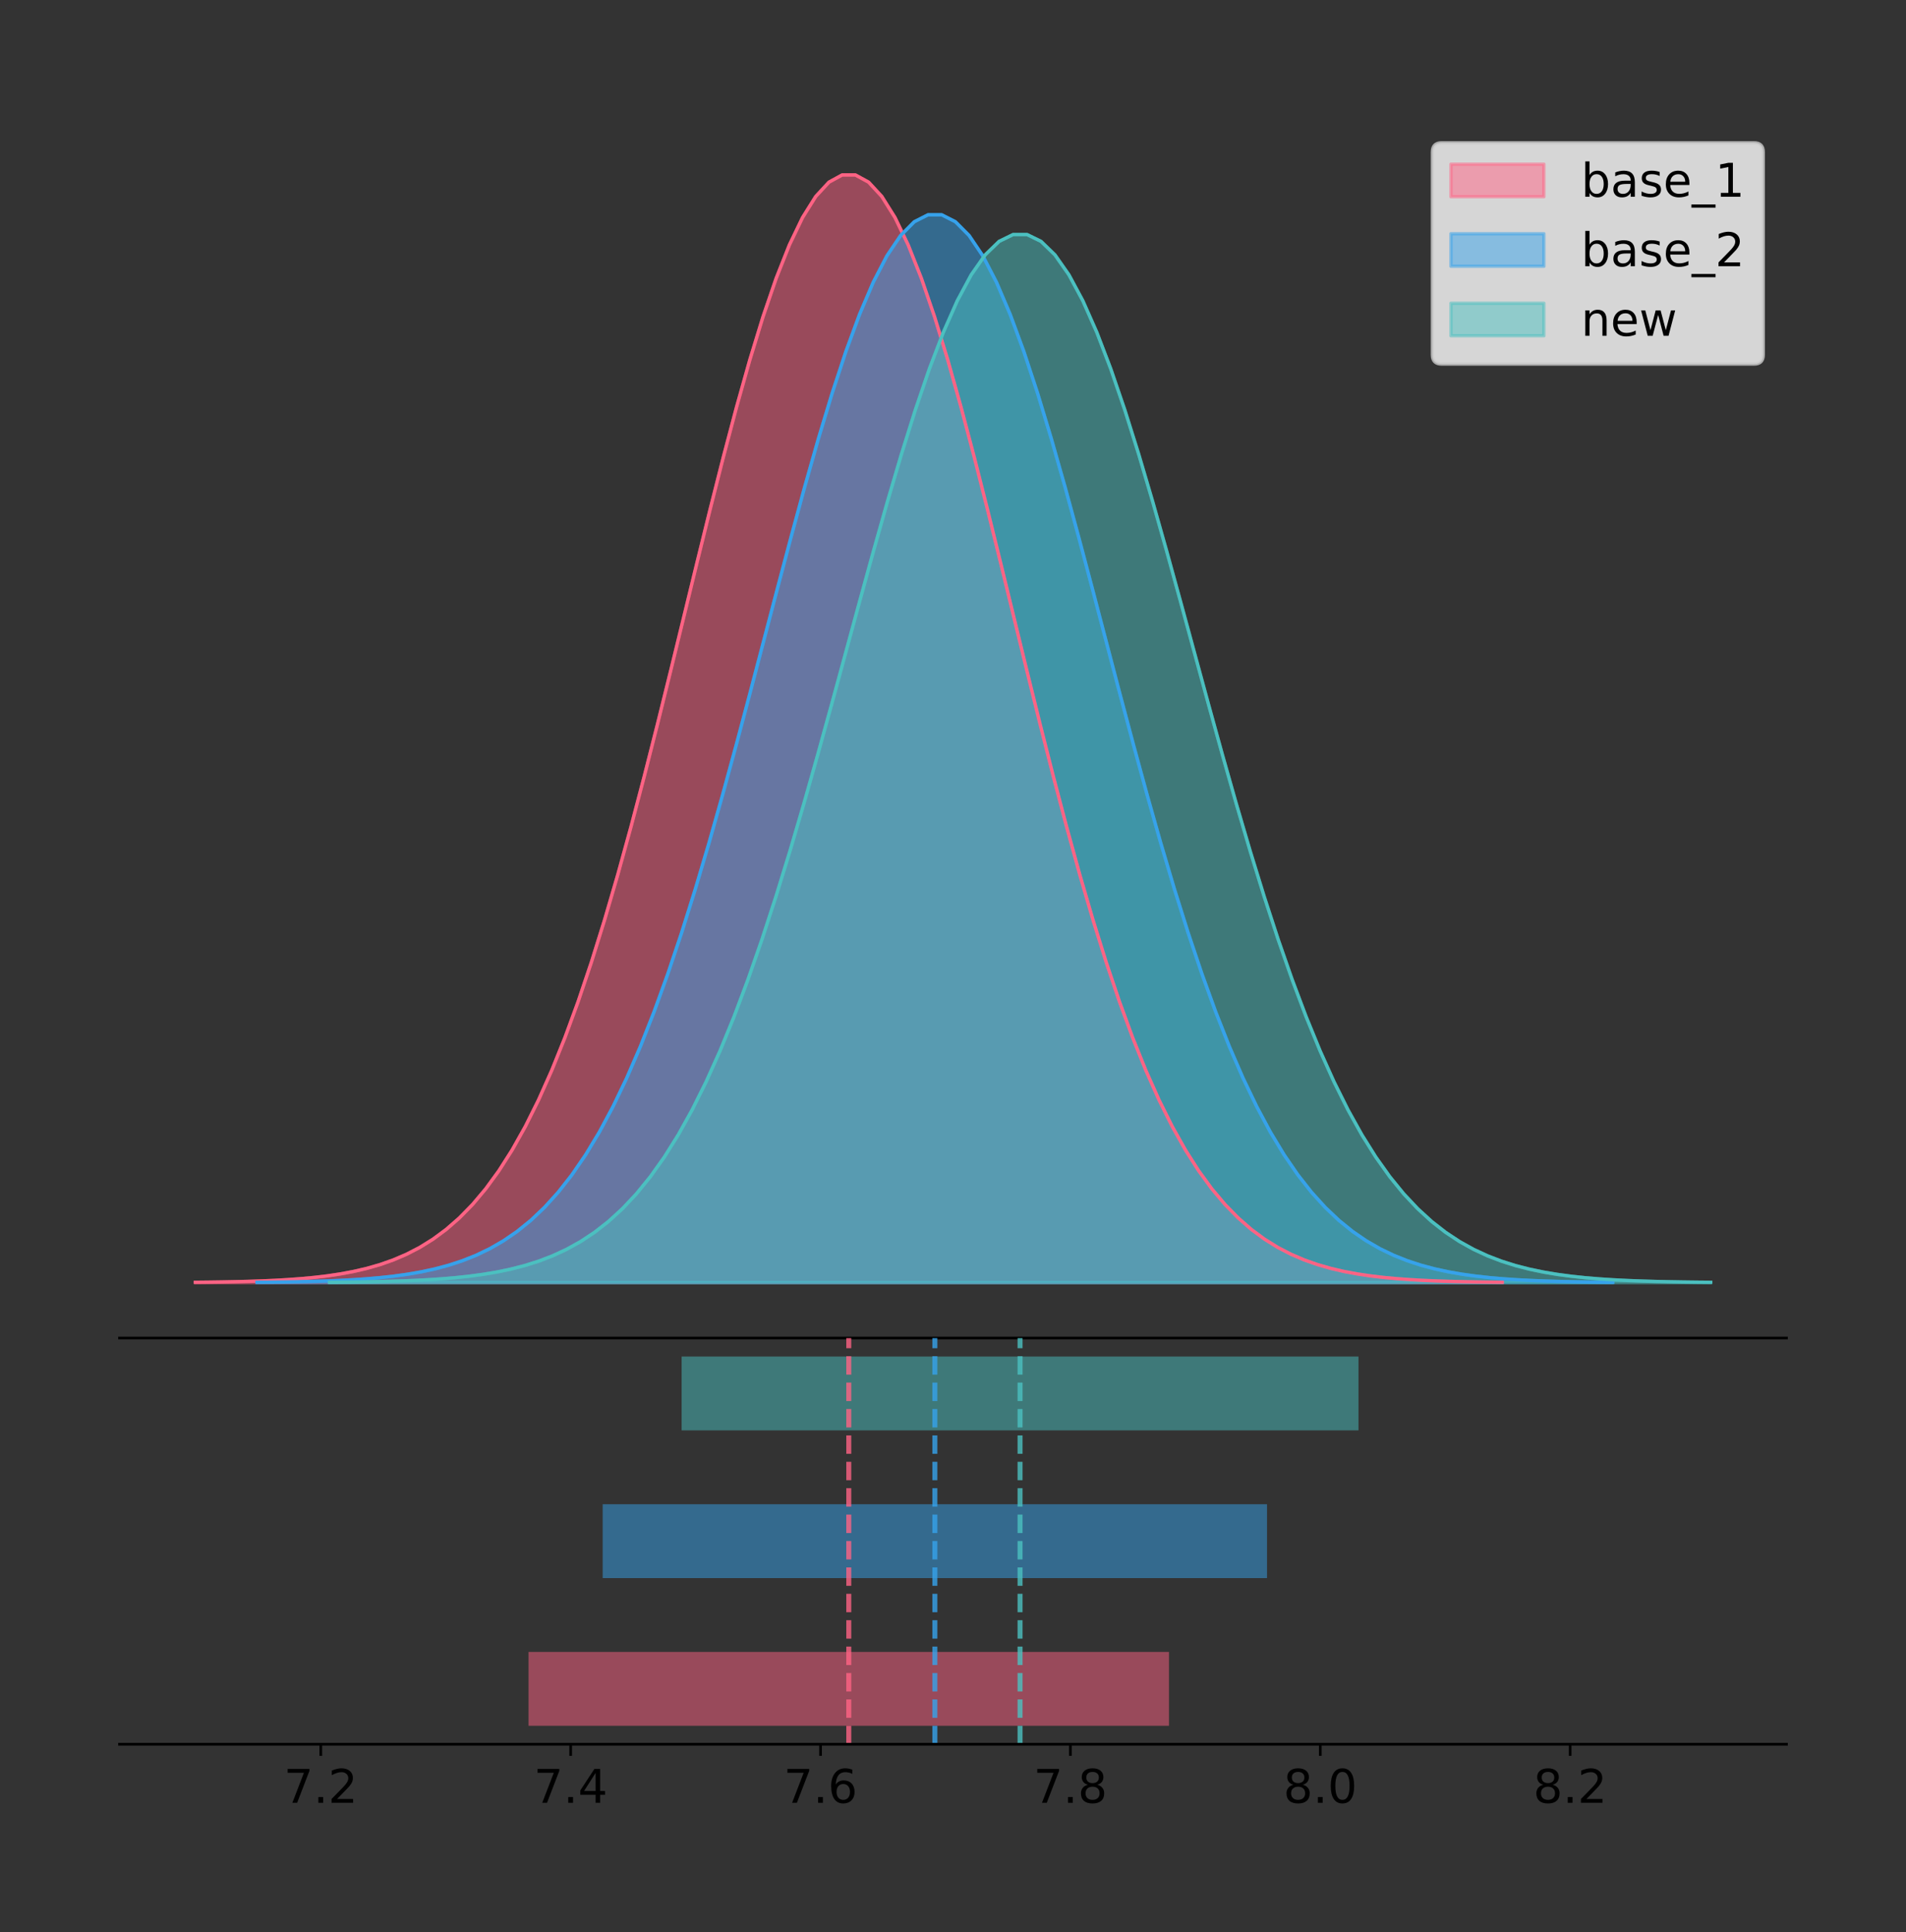 <?xml version="1.0" encoding="utf-8" standalone="no"?>
<!DOCTYPE svg PUBLIC "-//W3C//DTD SVG 1.1//EN"
  "http://www.w3.org/Graphics/SVG/1.1/DTD/svg11.dtd">
<!-- Created with matplotlib (https://matplotlib.org/) -->
<svg height="581.789pt" version="1.1" viewBox="0 0 574.2 581.789" width="574.2pt" xmlns="http://www.w3.org/2000/svg" xmlns:xlink="http://www.w3.org/1999/xlink">
 <rect x="0" y="0" width="574.2" height="581.789" fill="#333333" stroke="none"/>
 <defs>
  <style type="text/css">
*{stroke-linecap:butt;stroke-linejoin:round;}
  </style>
 </defs>
 <g id="figure_1">
  <g id="patch_1">
   <path d="M 0 581.789 
L 574.2 581.789 
L 574.2 0 
L 0 0 
z
" style="fill:none;"/>
  </g>
  <g id="axes_1">
   <g id="patch_2">
    <path d="M 36 402.93 
L 538.2 402.93 
L 538.2 36 
L 36 36 
z
" style="fill:none;"/>
   </g>
   <g id="PolyCollection_1">
    <defs>
     <path d="M 58.827 -195.538 
L 58.827 -195.65 
L 62.805 -195.692 
L 66.782 -195.749 
L 70.759 -195.825 
L 74.736 -195.925 
L 78.714 -196.058 
L 82.691 -196.23 
L 86.668 -196.455 
L 90.645 -196.744 
L 94.623 -197.115 
L 98.6 -197.585 
L 102.577 -198.179 
L 106.554 -198.923 
L 110.532 -199.848 
L 114.509 -200.99 
L 118.486 -202.39 
L 122.463 -204.093 
L 126.441 -206.151 
L 130.418 -208.617 
L 134.395 -211.552 
L 138.372 -215.017 
L 142.35 -219.078 
L 146.327 -223.801 
L 150.304 -229.25 
L 154.281 -235.488 
L 158.259 -242.572 
L 162.236 -250.552 
L 166.213 -259.468 
L 170.19 -269.344 
L 174.168 -280.192 
L 178.145 -292.002 
L 182.122 -304.744 
L 186.099 -318.365 
L 190.077 -332.786 
L 194.054 -347.901 
L 198.031 -363.58 
L 202.009 -379.667 
L 205.986 -395.98 
L 209.963 -412.318 
L 213.94 -428.462 
L 217.918 -444.18 
L 221.895 -459.23 
L 225.872 -473.372 
L 229.849 -486.366 
L 233.827 -497.987 
L 237.804 -508.025 
L 241.781 -516.294 
L 245.758 -522.64 
L 249.736 -526.94 
L 253.713 -529.111 
L 257.69 -529.111 
L 261.667 -526.94 
L 265.645 -522.64 
L 269.622 -516.294 
L 273.599 -508.025 
L 277.576 -497.987 
L 281.554 -486.366 
L 285.531 -473.372 
L 289.508 -459.23 
L 293.485 -444.18 
L 297.463 -428.462 
L 301.44 -412.318 
L 305.417 -395.98 
L 309.394 -379.667 
L 313.372 -363.58 
L 317.349 -347.901 
L 321.326 -332.786 
L 325.303 -318.365 
L 329.281 -304.744 
L 333.258 -292.002 
L 337.235 -280.192 
L 341.213 -269.344 
L 345.19 -259.468 
L 349.167 -250.552 
L 353.144 -242.572 
L 357.122 -235.488 
L 361.099 -229.25 
L 365.076 -223.801 
L 369.053 -219.078 
L 373.031 -215.017 
L 377.008 -211.552 
L 380.985 -208.617 
L 384.962 -206.151 
L 388.94 -204.093 
L 392.917 -202.39 
L 396.894 -200.99 
L 400.871 -199.848 
L 404.849 -198.923 
L 408.826 -198.179 
L 412.803 -197.585 
L 416.78 -197.115 
L 420.758 -196.744 
L 424.735 -196.455 
L 428.712 -196.23 
L 432.689 -196.058 
L 436.667 -195.925 
L 440.644 -195.825 
L 444.621 -195.749 
L 448.598 -195.692 
L 452.576 -195.65 
L 452.576 -195.538 
L 452.576 -195.538 
L 448.598 -195.538 
L 444.621 -195.538 
L 440.644 -195.538 
L 436.667 -195.538 
L 432.689 -195.538 
L 428.712 -195.538 
L 424.735 -195.538 
L 420.758 -195.538 
L 416.78 -195.538 
L 412.803 -195.538 
L 408.826 -195.538 
L 404.849 -195.538 
L 400.871 -195.538 
L 396.894 -195.538 
L 392.917 -195.538 
L 388.94 -195.538 
L 384.962 -195.538 
L 380.985 -195.538 
L 377.008 -195.538 
L 373.031 -195.538 
L 369.053 -195.538 
L 365.076 -195.538 
L 361.099 -195.538 
L 357.122 -195.538 
L 353.144 -195.538 
L 349.167 -195.538 
L 345.19 -195.538 
L 341.213 -195.538 
L 337.235 -195.538 
L 333.258 -195.538 
L 329.281 -195.538 
L 325.303 -195.538 
L 321.326 -195.538 
L 317.349 -195.538 
L 313.372 -195.538 
L 309.394 -195.538 
L 305.417 -195.538 
L 301.44 -195.538 
L 297.463 -195.538 
L 293.485 -195.538 
L 289.508 -195.538 
L 285.531 -195.538 
L 281.554 -195.538 
L 277.576 -195.538 
L 273.599 -195.538 
L 269.622 -195.538 
L 265.645 -195.538 
L 261.667 -195.538 
L 257.69 -195.538 
L 253.713 -195.538 
L 249.736 -195.538 
L 245.758 -195.538 
L 241.781 -195.538 
L 237.804 -195.538 
L 233.827 -195.538 
L 229.849 -195.538 
L 225.872 -195.538 
L 221.895 -195.538 
L 217.918 -195.538 
L 213.94 -195.538 
L 209.963 -195.538 
L 205.986 -195.538 
L 202.009 -195.538 
L 198.031 -195.538 
L 194.054 -195.538 
L 190.077 -195.538 
L 186.099 -195.538 
L 182.122 -195.538 
L 178.145 -195.538 
L 174.168 -195.538 
L 170.19 -195.538 
L 166.213 -195.538 
L 162.236 -195.538 
L 158.259 -195.538 
L 154.281 -195.538 
L 150.304 -195.538 
L 146.327 -195.538 
L 142.35 -195.538 
L 138.372 -195.538 
L 134.395 -195.538 
L 130.418 -195.538 
L 126.441 -195.538 
L 122.463 -195.538 
L 118.486 -195.538 
L 114.509 -195.538 
L 110.532 -195.538 
L 106.554 -195.538 
L 102.577 -195.538 
L 98.6 -195.538 
L 94.623 -195.538 
L 90.645 -195.538 
L 86.668 -195.538 
L 82.691 -195.538 
L 78.714 -195.538 
L 74.736 -195.538 
L 70.759 -195.538 
L 66.782 -195.538 
L 62.805 -195.538 
L 58.827 -195.538 
z
" id="m32385afbbd" style="stroke:#ff6384;stroke-opacity:0.5;"/>
    </defs>
    <g clip-path="url(#p9584635e89)">
     <use style="fill:#ff6384;fill-opacity:0.5;stroke:#ff6384;stroke-opacity:0.5;" x="0" xlink:href="#m32385afbbd" y="581.789"/>
    </g>
   </g>
   <g id="PolyCollection_2">
    <defs>
     <path d="M 77.414 -195.538 
L 77.414 -195.646 
L 81.539 -195.687 
L 85.665 -195.741 
L 89.791 -195.814 
L 93.916 -195.911 
L 98.042 -196.039 
L 102.168 -196.206 
L 106.293 -196.422 
L 110.419 -196.701 
L 114.545 -197.058 
L 118.67 -197.512 
L 122.796 -198.084 
L 126.922 -198.801 
L 131.047 -199.693 
L 135.173 -200.794 
L 139.299 -202.144 
L 143.424 -203.786 
L 147.55 -205.769 
L 151.676 -208.147 
L 155.801 -210.976 
L 159.927 -214.316 
L 164.053 -218.231 
L 168.178 -222.784 
L 172.304 -228.037 
L 176.43 -234.051 
L 180.555 -240.88 
L 184.681 -248.573 
L 188.807 -257.168 
L 192.932 -266.689 
L 197.058 -277.147 
L 201.184 -288.532 
L 205.309 -300.816 
L 209.435 -313.947 
L 213.561 -327.849 
L 217.686 -342.42 
L 221.812 -357.535 
L 225.938 -373.043 
L 230.063 -388.77 
L 234.189 -404.52 
L 238.315 -420.083 
L 242.44 -435.235 
L 246.566 -449.744 
L 250.692 -463.377 
L 254.817 -475.904 
L 258.943 -487.107 
L 263.069 -496.783 
L 267.194 -504.756 
L 271.32 -510.873 
L 275.446 -515.018 
L 279.571 -517.111 
L 283.697 -517.111 
L 287.823 -515.018 
L 291.948 -510.873 
L 296.074 -504.756 
L 300.2 -496.783 
L 304.326 -487.107 
L 308.451 -475.904 
L 312.577 -463.377 
L 316.703 -449.744 
L 320.828 -435.235 
L 324.954 -420.083 
L 329.08 -404.52 
L 333.205 -388.77 
L 337.331 -373.043 
L 341.457 -357.535 
L 345.582 -342.42 
L 349.708 -327.849 
L 353.834 -313.947 
L 357.959 -300.816 
L 362.085 -288.532 
L 366.211 -277.147 
L 370.336 -266.689 
L 374.462 -257.168 
L 378.588 -248.573 
L 382.713 -240.88 
L 386.839 -234.051 
L 390.965 -228.037 
L 395.09 -222.784 
L 399.216 -218.231 
L 403.342 -214.316 
L 407.467 -210.976 
L 411.593 -208.147 
L 415.719 -205.769 
L 419.844 -203.786 
L 423.97 -202.144 
L 428.096 -200.794 
L 432.221 -199.693 
L 436.347 -198.801 
L 440.473 -198.084 
L 444.598 -197.512 
L 448.724 -197.058 
L 452.85 -196.701 
L 456.975 -196.422 
L 461.101 -196.206 
L 465.227 -196.039 
L 469.352 -195.911 
L 473.478 -195.814 
L 477.604 -195.741 
L 481.729 -195.687 
L 485.855 -195.646 
L 485.855 -195.538 
L 485.855 -195.538 
L 481.729 -195.538 
L 477.604 -195.538 
L 473.478 -195.538 
L 469.352 -195.538 
L 465.227 -195.538 
L 461.101 -195.538 
L 456.975 -195.538 
L 452.85 -195.538 
L 448.724 -195.538 
L 444.598 -195.538 
L 440.473 -195.538 
L 436.347 -195.538 
L 432.221 -195.538 
L 428.096 -195.538 
L 423.97 -195.538 
L 419.844 -195.538 
L 415.719 -195.538 
L 411.593 -195.538 
L 407.467 -195.538 
L 403.342 -195.538 
L 399.216 -195.538 
L 395.09 -195.538 
L 390.965 -195.538 
L 386.839 -195.538 
L 382.713 -195.538 
L 378.588 -195.538 
L 374.462 -195.538 
L 370.336 -195.538 
L 366.211 -195.538 
L 362.085 -195.538 
L 357.959 -195.538 
L 353.834 -195.538 
L 349.708 -195.538 
L 345.582 -195.538 
L 341.457 -195.538 
L 337.331 -195.538 
L 333.205 -195.538 
L 329.08 -195.538 
L 324.954 -195.538 
L 320.828 -195.538 
L 316.703 -195.538 
L 312.577 -195.538 
L 308.451 -195.538 
L 304.326 -195.538 
L 300.2 -195.538 
L 296.074 -195.538 
L 291.948 -195.538 
L 287.823 -195.538 
L 283.697 -195.538 
L 279.571 -195.538 
L 275.446 -195.538 
L 271.32 -195.538 
L 267.194 -195.538 
L 263.069 -195.538 
L 258.943 -195.538 
L 254.817 -195.538 
L 250.692 -195.538 
L 246.566 -195.538 
L 242.44 -195.538 
L 238.315 -195.538 
L 234.189 -195.538 
L 230.063 -195.538 
L 225.938 -195.538 
L 221.812 -195.538 
L 217.686 -195.538 
L 213.561 -195.538 
L 209.435 -195.538 
L 205.309 -195.538 
L 201.184 -195.538 
L 197.058 -195.538 
L 192.932 -195.538 
L 188.807 -195.538 
L 184.681 -195.538 
L 180.555 -195.538 
L 176.43 -195.538 
L 172.304 -195.538 
L 168.178 -195.538 
L 164.053 -195.538 
L 159.927 -195.538 
L 155.801 -195.538 
L 151.676 -195.538 
L 147.55 -195.538 
L 143.424 -195.538 
L 139.299 -195.538 
L 135.173 -195.538 
L 131.047 -195.538 
L 126.922 -195.538 
L 122.796 -195.538 
L 118.67 -195.538 
L 114.545 -195.538 
L 110.419 -195.538 
L 106.293 -195.538 
L 102.168 -195.538 
L 98.042 -195.538 
L 93.916 -195.538 
L 89.791 -195.538 
L 85.665 -195.538 
L 81.539 -195.538 
L 77.414 -195.538 
z
" id="m259ac5eb3c" style="stroke:#36a2eb;stroke-opacity:0.5;"/>
    </defs>
    <g clip-path="url(#p9584635e89)">
     <use style="fill:#36a2eb;fill-opacity:0.5;stroke:#36a2eb;stroke-opacity:0.5;" x="0" xlink:href="#m259ac5eb3c" y="581.789"/>
    </g>
   </g>
   <g id="PolyCollection_3">
    <defs>
     <path d="M 99.235 -195.538 
L 99.235 -195.644 
L 103.438 -195.684 
L 107.641 -195.738 
L 111.845 -195.809 
L 116.048 -195.904 
L 120.252 -196.03 
L 124.455 -196.193 
L 128.659 -196.406 
L 132.862 -196.679 
L 137.065 -197.03 
L 141.269 -197.475 
L 145.472 -198.037 
L 149.676 -198.741 
L 153.879 -199.616 
L 158.082 -200.697 
L 162.286 -202.021 
L 166.489 -203.633 
L 170.693 -205.58 
L 174.896 -207.913 
L 179.1 -210.69 
L 183.303 -213.969 
L 187.506 -217.812 
L 191.71 -222.28 
L 195.913 -227.436 
L 200.117 -233.339 
L 204.32 -240.042 
L 208.523 -247.592 
L 212.727 -256.028 
L 216.93 -265.373 
L 221.134 -275.637 
L 225.337 -286.812 
L 229.541 -298.869 
L 233.744 -311.757 
L 237.947 -325.401 
L 242.151 -339.704 
L 246.354 -354.539 
L 250.558 -369.76 
L 254.761 -385.196 
L 258.964 -400.655 
L 263.168 -415.93 
L 267.371 -430.802 
L 271.575 -445.043 
L 275.778 -458.423 
L 279.981 -470.718 
L 284.185 -481.714 
L 288.388 -491.212 
L 292.592 -499.036 
L 296.795 -505.041 
L 300.999 -509.109 
L 305.202 -511.163 
L 309.405 -511.163 
L 313.609 -509.109 
L 317.812 -505.041 
L 322.016 -499.036 
L 326.219 -491.212 
L 330.422 -481.714 
L 334.626 -470.718 
L 338.829 -458.423 
L 343.033 -445.043 
L 347.236 -430.802 
L 351.44 -415.93 
L 355.643 -400.655 
L 359.846 -385.196 
L 364.05 -369.76 
L 368.253 -354.539 
L 372.457 -339.704 
L 376.66 -325.401 
L 380.863 -311.757 
L 385.067 -298.869 
L 389.27 -286.812 
L 393.474 -275.637 
L 397.677 -265.373 
L 401.881 -256.028 
L 406.084 -247.592 
L 410.287 -240.042 
L 414.491 -233.339 
L 418.694 -227.436 
L 422.898 -222.28 
L 427.101 -217.812 
L 431.304 -213.969 
L 435.508 -210.69 
L 439.711 -207.913 
L 443.915 -205.58 
L 448.118 -203.633 
L 452.322 -202.021 
L 456.525 -200.697 
L 460.728 -199.616 
L 464.932 -198.741 
L 469.135 -198.037 
L 473.339 -197.475 
L 477.542 -197.03 
L 481.745 -196.679 
L 485.949 -196.406 
L 490.152 -196.193 
L 494.356 -196.03 
L 498.559 -195.904 
L 502.762 -195.809 
L 506.966 -195.738 
L 511.169 -195.684 
L 515.373 -195.644 
L 515.373 -195.538 
L 515.373 -195.538 
L 511.169 -195.538 
L 506.966 -195.538 
L 502.762 -195.538 
L 498.559 -195.538 
L 494.356 -195.538 
L 490.152 -195.538 
L 485.949 -195.538 
L 481.745 -195.538 
L 477.542 -195.538 
L 473.339 -195.538 
L 469.135 -195.538 
L 464.932 -195.538 
L 460.728 -195.538 
L 456.525 -195.538 
L 452.322 -195.538 
L 448.118 -195.538 
L 443.915 -195.538 
L 439.711 -195.538 
L 435.508 -195.538 
L 431.304 -195.538 
L 427.101 -195.538 
L 422.898 -195.538 
L 418.694 -195.538 
L 414.491 -195.538 
L 410.287 -195.538 
L 406.084 -195.538 
L 401.881 -195.538 
L 397.677 -195.538 
L 393.474 -195.538 
L 389.27 -195.538 
L 385.067 -195.538 
L 380.863 -195.538 
L 376.66 -195.538 
L 372.457 -195.538 
L 368.253 -195.538 
L 364.05 -195.538 
L 359.846 -195.538 
L 355.643 -195.538 
L 351.44 -195.538 
L 347.236 -195.538 
L 343.033 -195.538 
L 338.829 -195.538 
L 334.626 -195.538 
L 330.422 -195.538 
L 326.219 -195.538 
L 322.016 -195.538 
L 317.812 -195.538 
L 313.609 -195.538 
L 309.405 -195.538 
L 305.202 -195.538 
L 300.999 -195.538 
L 296.795 -195.538 
L 292.592 -195.538 
L 288.388 -195.538 
L 284.185 -195.538 
L 279.981 -195.538 
L 275.778 -195.538 
L 271.575 -195.538 
L 267.371 -195.538 
L 263.168 -195.538 
L 258.964 -195.538 
L 254.761 -195.538 
L 250.558 -195.538 
L 246.354 -195.538 
L 242.151 -195.538 
L 237.947 -195.538 
L 233.744 -195.538 
L 229.541 -195.538 
L 225.337 -195.538 
L 221.134 -195.538 
L 216.93 -195.538 
L 212.727 -195.538 
L 208.523 -195.538 
L 204.32 -195.538 
L 200.117 -195.538 
L 195.913 -195.538 
L 191.71 -195.538 
L 187.506 -195.538 
L 183.303 -195.538 
L 179.1 -195.538 
L 174.896 -195.538 
L 170.693 -195.538 
L 166.489 -195.538 
L 162.286 -195.538 
L 158.082 -195.538 
L 153.879 -195.538 
L 149.676 -195.538 
L 145.472 -195.538 
L 141.269 -195.538 
L 137.065 -195.538 
L 132.862 -195.538 
L 128.659 -195.538 
L 124.455 -195.538 
L 120.252 -195.538 
L 116.048 -195.538 
L 111.845 -195.538 
L 107.641 -195.538 
L 103.438 -195.538 
L 99.235 -195.538 
z
" id="md5d0c8a777" style="stroke:#4bc0c0;stroke-opacity:0.5;"/>
    </defs>
    <g clip-path="url(#p9584635e89)">
     <use style="fill:#4bc0c0;fill-opacity:0.5;stroke:#4bc0c0;stroke-opacity:0.5;" x="0" xlink:href="#md5d0c8a777" y="581.789"/>
    </g>
   </g>
   <g id="line2d_1">
    <path clip-path="url(#p9584635e89)" d="M 58.827 386.139 
L 62.805 386.097 
L 66.782 386.04 
L 70.759 385.965 
L 74.736 385.864 
L 78.714 385.732 
L 82.691 385.559 
L 86.668 385.334 
L 90.645 385.045 
L 94.623 384.675 
L 98.6 384.204 
L 102.577 383.61 
L 106.554 382.867 
L 110.532 381.941 
L 114.509 380.799 
L 118.486 379.399 
L 122.463 377.696 
L 126.441 375.639 
L 130.418 373.172 
L 134.395 370.238 
L 138.372 366.772 
L 142.35 362.711 
L 146.327 357.989 
L 150.304 352.539 
L 154.281 346.301 
L 158.259 339.217 
L 162.236 331.237 
L 166.213 322.322 
L 170.19 312.445 
L 174.168 301.597 
L 178.145 289.787 
L 182.122 277.045 
L 186.099 263.424 
L 190.077 249.004 
L 194.054 233.888 
L 198.031 218.209 
L 202.009 202.123 
L 205.986 185.809 
L 209.963 169.471 
L 213.94 153.327 
L 217.918 137.61 
L 221.895 122.559 
L 225.872 108.418 
L 229.849 95.423 
L 233.827 83.803 
L 237.804 73.765 
L 241.781 65.495 
L 245.758 59.15 
L 249.736 54.85 
L 253.713 52.679 
L 257.69 52.679 
L 261.667 54.85 
L 265.645 59.15 
L 269.622 65.495 
L 273.599 73.765 
L 277.576 83.803 
L 281.554 95.423 
L 285.531 108.418 
L 289.508 122.559 
L 293.485 137.61 
L 297.463 153.327 
L 301.44 169.471 
L 305.417 185.809 
L 309.394 202.123 
L 313.372 218.209 
L 317.349 233.888 
L 321.326 249.004 
L 325.303 263.424 
L 329.281 277.045 
L 333.258 289.787 
L 337.235 301.597 
L 341.213 312.445 
L 345.19 322.322 
L 349.167 331.237 
L 353.144 339.217 
L 357.122 346.301 
L 361.099 352.539 
L 365.076 357.989 
L 369.053 362.711 
L 373.031 366.772 
L 377.008 370.238 
L 380.985 373.172 
L 384.962 375.639 
L 388.94 377.696 
L 392.917 379.399 
L 396.894 380.799 
L 400.871 381.941 
L 404.849 382.867 
L 408.826 383.61 
L 412.803 384.204 
L 416.78 384.675 
L 420.758 385.045 
L 424.735 385.334 
L 428.712 385.559 
L 432.689 385.732 
L 436.667 385.864 
L 440.644 385.965 
L 444.621 386.04 
L 448.598 386.097 
L 452.576 386.139 
" style="fill:none;stroke:#ff6384;stroke-linecap:square;"/>
   </g>
   <g id="line2d_2">
    <path clip-path="url(#p9584635e89)" d="M 77.414 386.143 
L 81.539 386.103 
L 85.665 386.048 
L 89.791 385.975 
L 93.916 385.878 
L 98.042 385.75 
L 102.168 385.584 
L 106.293 385.367 
L 110.419 385.088 
L 114.545 384.731 
L 118.67 384.278 
L 122.796 383.705 
L 126.922 382.988 
L 131.047 382.096 
L 135.173 380.995 
L 139.299 379.646 
L 143.424 378.004 
L 147.55 376.02 
L 151.676 373.643 
L 155.801 370.814 
L 159.927 367.473 
L 164.053 363.558 
L 168.178 359.005 
L 172.304 353.752 
L 176.43 347.738 
L 180.555 340.909 
L 184.681 333.216 
L 188.807 324.621 
L 192.932 315.1 
L 197.058 304.643 
L 201.184 293.257 
L 205.309 280.973 
L 209.435 267.843 
L 213.561 253.941 
L 217.686 239.369 
L 221.812 224.254 
L 225.938 208.746 
L 230.063 193.02 
L 234.189 177.269 
L 238.315 161.706 
L 242.44 146.554 
L 246.566 132.045 
L 250.692 118.412 
L 254.817 105.885 
L 258.943 94.683 
L 263.069 85.006 
L 267.194 77.034 
L 271.32 70.917 
L 275.446 66.771 
L 279.571 64.678 
L 283.697 64.678 
L 287.823 66.771 
L 291.948 70.917 
L 296.074 77.034 
L 300.2 85.006 
L 304.326 94.683 
L 308.451 105.885 
L 312.577 118.412 
L 316.703 132.045 
L 320.828 146.554 
L 324.954 161.706 
L 329.08 177.269 
L 333.205 193.02 
L 337.331 208.746 
L 341.457 224.254 
L 345.582 239.369 
L 349.708 253.941 
L 353.834 267.843 
L 357.959 280.973 
L 362.085 293.257 
L 366.211 304.643 
L 370.336 315.1 
L 374.462 324.621 
L 378.588 333.216 
L 382.713 340.909 
L 386.839 347.738 
L 390.965 353.752 
L 395.09 359.005 
L 399.216 363.558 
L 403.342 367.473 
L 407.467 370.814 
L 411.593 373.643 
L 415.719 376.02 
L 419.844 378.004 
L 423.97 379.646 
L 428.096 380.995 
L 432.221 382.096 
L 436.347 382.988 
L 440.473 383.705 
L 444.598 384.278 
L 448.724 384.731 
L 452.85 385.088 
L 456.975 385.367 
L 461.101 385.584 
L 465.227 385.75 
L 469.352 385.878 
L 473.478 385.975 
L 477.604 386.048 
L 481.729 386.103 
L 485.855 386.143 
" style="fill:none;stroke:#36a2eb;stroke-linecap:square;"/>
   </g>
   <g id="line2d_3">
    <path clip-path="url(#p9584635e89)" d="M 99.235 386.145 
L 103.438 386.105 
L 107.641 386.052 
L 111.845 385.98 
L 116.048 385.885 
L 120.252 385.76 
L 124.455 385.596 
L 128.659 385.384 
L 132.862 385.11 
L 137.065 384.76 
L 141.269 384.314 
L 145.472 383.752 
L 149.676 383.049 
L 153.879 382.173 
L 158.082 381.093 
L 162.286 379.768 
L 166.489 378.156 
L 170.693 376.21 
L 174.896 373.876 
L 179.1 371.099 
L 183.303 367.82 
L 187.506 363.978 
L 191.71 359.509 
L 195.913 354.353 
L 200.117 348.451 
L 204.32 341.748 
L 208.523 334.197 
L 212.727 325.761 
L 216.93 316.416 
L 221.134 306.152 
L 225.337 294.977 
L 229.541 282.921 
L 233.744 270.033 
L 237.947 256.388 
L 242.151 242.086 
L 246.354 227.25 
L 250.558 212.029 
L 254.761 196.594 
L 258.964 181.135 
L 263.168 165.859 
L 267.371 150.987 
L 271.575 136.747 
L 275.778 123.366 
L 279.981 111.071 
L 284.185 100.075 
L 288.388 90.578 
L 292.592 82.753 
L 296.795 76.749 
L 300.999 72.68 
L 305.202 70.626 
L 309.405 70.626 
L 313.609 72.68 
L 317.812 76.749 
L 322.016 82.753 
L 326.219 90.578 
L 330.422 100.075 
L 334.626 111.071 
L 338.829 123.366 
L 343.033 136.747 
L 347.236 150.987 
L 351.44 165.859 
L 355.643 181.135 
L 359.846 196.594 
L 364.05 212.029 
L 368.253 227.25 
L 372.457 242.086 
L 376.66 256.388 
L 380.863 270.033 
L 385.067 282.921 
L 389.27 294.977 
L 393.474 306.152 
L 397.677 316.416 
L 401.881 325.761 
L 406.084 334.197 
L 410.287 341.748 
L 414.491 348.451 
L 418.694 354.353 
L 422.898 359.509 
L 427.101 363.978 
L 431.304 367.82 
L 435.508 371.099 
L 439.711 373.876 
L 443.915 376.21 
L 448.118 378.156 
L 452.322 379.768 
L 456.525 381.093 
L 460.728 382.173 
L 464.932 383.049 
L 469.135 383.752 
L 473.339 384.314 
L 477.542 384.76 
L 481.745 385.11 
L 485.949 385.384 
L 490.152 385.596 
L 494.356 385.76 
L 498.559 385.885 
L 502.762 385.98 
L 506.966 386.052 
L 511.169 386.105 
L 515.373 386.145 
" style="fill:none;stroke:#4bc0c0;stroke-linecap:square;"/>
   </g>
   <g id="patch_3">
    <path d="M 36 402.93 
L 538.2 402.93 
" style="fill:none;stroke:#000000;stroke-linecap:square;stroke-linejoin:miter;stroke-width:0.8;"/>
   </g>
   <g id="legend_1">
    <g id="patch_4">
     <path d="M 434.318 109.627 
L 528.4 109.627 
Q 531.2 109.627 531.2 106.827 
L 531.2 45.8 
Q 531.2 43 528.4 43 
L 434.318 43 
Q 431.518 43 431.518 45.8 
L 431.518 106.827 
Q 431.518 109.627 434.318 109.627 
z
" style="fill:#ffffff;opacity:0.8;stroke:#cccccc;stroke-linejoin:miter;"/>
    </g>
    <g id="patch_5">
     <path d="M 437.118 59.238 
L 465.118 59.238 
L 465.118 49.438 
L 437.118 49.438 
z
" style="fill:#ff6384;opacity:0.5;stroke:#ff6384;stroke-linejoin:miter;"/>
    </g>
    <g id="text_1">
     <!-- base_1 -->
     <defs>
      <path d="M 48.688 27.297 
Q 48.688 37.203 44.609 42.844 
Q 40.531 48.484 33.406 48.484 
Q 26.266 48.484 22.188 42.844 
Q 18.109 37.203 18.109 27.297 
Q 18.109 17.391 22.188 11.75 
Q 26.266 6.109 33.406 6.109 
Q 40.531 6.109 44.609 11.75 
Q 48.688 17.391 48.688 27.297 
z
M 18.109 46.391 
Q 20.953 51.266 25.266 53.625 
Q 29.594 56 35.594 56 
Q 45.562 56 51.781 48.094 
Q 58.016 40.188 58.016 27.297 
Q 58.016 14.406 51.781 6.484 
Q 45.562 -1.422 35.594 -1.422 
Q 29.594 -1.422 25.266 0.953 
Q 20.953 3.328 18.109 8.203 
L 18.109 0 
L 9.078 0 
L 9.078 75.984 
L 18.109 75.984 
z
" id="DejaVuSans-98"/>
      <path d="M 34.281 27.484 
Q 23.391 27.484 19.188 25 
Q 14.984 22.516 14.984 16.5 
Q 14.984 11.719 18.141 8.906 
Q 21.297 6.109 26.703 6.109 
Q 34.188 6.109 38.703 11.406 
Q 43.219 16.703 43.219 25.484 
L 43.219 27.484 
z
M 52.203 31.203 
L 52.203 0 
L 43.219 0 
L 43.219 8.297 
Q 40.141 3.328 35.547 0.953 
Q 30.953 -1.422 24.312 -1.422 
Q 15.922 -1.422 10.953 3.297 
Q 6 8.016 6 15.922 
Q 6 25.141 12.172 29.828 
Q 18.359 34.516 30.609 34.516 
L 43.219 34.516 
L 43.219 35.406 
Q 43.219 41.609 39.141 45 
Q 35.062 48.391 27.688 48.391 
Q 23 48.391 18.547 47.266 
Q 14.109 46.141 10.016 43.891 
L 10.016 52.203 
Q 14.938 54.109 19.578 55.047 
Q 24.219 56 28.609 56 
Q 40.484 56 46.344 49.844 
Q 52.203 43.703 52.203 31.203 
z
" id="DejaVuSans-97"/>
      <path d="M 44.281 53.078 
L 44.281 44.578 
Q 40.484 46.531 36.375 47.5 
Q 32.281 48.484 27.875 48.484 
Q 21.188 48.484 17.844 46.438 
Q 14.5 44.391 14.5 40.281 
Q 14.5 37.156 16.891 35.375 
Q 19.281 33.594 26.516 31.984 
L 29.594 31.297 
Q 39.156 29.25 43.188 25.516 
Q 47.219 21.781 47.219 15.094 
Q 47.219 7.469 41.188 3.016 
Q 35.156 -1.422 24.609 -1.422 
Q 20.219 -1.422 15.453 -0.562 
Q 10.688 0.297 5.422 2 
L 5.422 11.281 
Q 10.406 8.688 15.234 7.391 
Q 20.062 6.109 24.812 6.109 
Q 31.156 6.109 34.562 8.281 
Q 37.984 10.453 37.984 14.406 
Q 37.984 18.062 35.516 20.016 
Q 33.062 21.969 24.703 23.781 
L 21.578 24.516 
Q 13.234 26.266 9.516 29.906 
Q 5.812 33.547 5.812 39.891 
Q 5.812 47.609 11.281 51.797 
Q 16.75 56 26.812 56 
Q 31.781 56 36.172 55.266 
Q 40.578 54.547 44.281 53.078 
z
" id="DejaVuSans-115"/>
      <path d="M 56.203 29.594 
L 56.203 25.203 
L 14.891 25.203 
Q 15.484 15.922 20.484 11.062 
Q 25.484 6.203 34.422 6.203 
Q 39.594 6.203 44.453 7.469 
Q 49.312 8.734 54.109 11.281 
L 54.109 2.781 
Q 49.266 0.734 44.188 -0.344 
Q 39.109 -1.422 33.891 -1.422 
Q 20.797 -1.422 13.156 6.188 
Q 5.516 13.812 5.516 26.812 
Q 5.516 40.234 12.766 48.109 
Q 20.016 56 32.328 56 
Q 43.359 56 49.781 48.891 
Q 56.203 41.797 56.203 29.594 
z
M 47.219 32.234 
Q 47.125 39.594 43.094 43.984 
Q 39.062 48.391 32.422 48.391 
Q 24.906 48.391 20.391 44.141 
Q 15.875 39.891 15.188 32.172 
z
" id="DejaVuSans-101"/>
      <path d="M 50.984 -16.609 
L 50.984 -23.578 
L -0.984 -23.578 
L -0.984 -16.609 
z
" id="DejaVuSans-95"/>
      <path d="M 12.406 8.297 
L 28.516 8.297 
L 28.516 63.922 
L 10.984 60.406 
L 10.984 69.391 
L 28.422 72.906 
L 38.281 72.906 
L 38.281 8.297 
L 54.391 8.297 
L 54.391 0 
L 12.406 0 
z
" id="DejaVuSans-49"/>
     </defs>
     <g transform="translate(476.318 59.238)scale(0.14 -0.14)">
      <use xlink:href="#DejaVuSans-98"/>
      <use x="63.477" xlink:href="#DejaVuSans-97"/>
      <use x="124.756" xlink:href="#DejaVuSans-115"/>
      <use x="176.855" xlink:href="#DejaVuSans-101"/>
      <use x="238.379" xlink:href="#DejaVuSans-95"/>
      <use x="288.379" xlink:href="#DejaVuSans-49"/>
     </g>
    </g>
    <g id="patch_6">
     <path d="M 437.118 80.177 
L 465.118 80.177 
L 465.118 70.377 
L 437.118 70.377 
z
" style="fill:#36a2eb;opacity:0.5;stroke:#36a2eb;stroke-linejoin:miter;"/>
    </g>
    <g id="text_2">
     <!-- base_2 -->
     <defs>
      <path d="M 19.188 8.297 
L 53.609 8.297 
L 53.609 0 
L 7.328 0 
L 7.328 8.297 
Q 12.938 14.109 22.625 23.891 
Q 32.328 33.688 34.812 36.531 
Q 39.547 41.844 41.422 45.531 
Q 43.312 49.219 43.312 52.781 
Q 43.312 58.594 39.234 62.25 
Q 35.156 65.922 28.609 65.922 
Q 23.969 65.922 18.812 64.312 
Q 13.672 62.703 7.812 59.422 
L 7.812 69.391 
Q 13.766 71.781 18.938 73 
Q 24.125 74.219 28.422 74.219 
Q 39.75 74.219 46.484 68.547 
Q 53.219 62.891 53.219 53.422 
Q 53.219 48.922 51.531 44.891 
Q 49.859 40.875 45.406 35.406 
Q 44.188 33.984 37.641 27.219 
Q 31.109 20.453 19.188 8.297 
z
" id="DejaVuSans-50"/>
     </defs>
     <g transform="translate(476.318 80.177)scale(0.14 -0.14)">
      <use xlink:href="#DejaVuSans-98"/>
      <use x="63.477" xlink:href="#DejaVuSans-97"/>
      <use x="124.756" xlink:href="#DejaVuSans-115"/>
      <use x="176.855" xlink:href="#DejaVuSans-101"/>
      <use x="238.379" xlink:href="#DejaVuSans-95"/>
      <use x="288.379" xlink:href="#DejaVuSans-50"/>
     </g>
    </g>
    <g id="patch_7">
     <path d="M 437.118 101.115 
L 465.118 101.115 
L 465.118 91.315 
L 437.118 91.315 
z
" style="fill:#4bc0c0;opacity:0.5;stroke:#4bc0c0;stroke-linejoin:miter;"/>
    </g>
    <g id="text_3">
     <!-- new -->
     <defs>
      <path d="M 54.891 33.016 
L 54.891 0 
L 45.906 0 
L 45.906 32.719 
Q 45.906 40.484 42.875 44.328 
Q 39.844 48.188 33.797 48.188 
Q 26.516 48.188 22.312 43.547 
Q 18.109 38.922 18.109 30.906 
L 18.109 0 
L 9.078 0 
L 9.078 54.688 
L 18.109 54.688 
L 18.109 46.188 
Q 21.344 51.125 25.703 53.562 
Q 30.078 56 35.797 56 
Q 45.219 56 50.047 50.172 
Q 54.891 44.344 54.891 33.016 
z
" id="DejaVuSans-110"/>
      <path d="M 4.203 54.688 
L 13.188 54.688 
L 24.422 12.016 
L 35.594 54.688 
L 46.188 54.688 
L 57.422 12.016 
L 68.609 54.688 
L 77.594 54.688 
L 63.281 0 
L 52.688 0 
L 40.922 44.828 
L 29.109 0 
L 18.5 0 
z
" id="DejaVuSans-119"/>
     </defs>
     <g transform="translate(476.318 101.115)scale(0.14 -0.14)">
      <use xlink:href="#DejaVuSans-110"/>
      <use x="63.379" xlink:href="#DejaVuSans-101"/>
      <use x="124.902" xlink:href="#DejaVuSans-119"/>
     </g>
    </g>
   </g>
  </g>
  <g id="axes_2">
   <g id="patch_8">
    <path d="M 36 525.24 
L 538.2 525.24 
L 538.2 402.93 
L 36 402.93 
z
" style="fill:none;"/>
   </g>
   <g id="patch_9">
    <path clip-path="url(#p305aae8fe8)" d="M 159.233 519.68 
L 352.17 519.68 
L 352.17 497.442 
L 159.233 497.442 
z
" style="fill:#ff6384;opacity:0.5;"/>
   </g>
   <g id="patch_10">
    <path clip-path="url(#p305aae8fe8)" d="M 181.566 475.204 
L 381.702 475.204 
L 381.702 452.966 
L 181.566 452.966 
z
" style="fill:#36a2eb;opacity:0.5;"/>
   </g>
   <g id="patch_11">
    <path clip-path="url(#p305aae8fe8)" d="M 205.35 430.728 
L 409.258 430.728 
L 409.258 408.49 
L 205.35 408.49 
z
" style="fill:#4bc0c0;opacity:0.5;"/>
   </g>
   <g id="matplotlib.axis_1">
    <g id="xtick_1">
     <g id="line2d_4">
      <defs>
       <path d="M 0 0 
L 0 3.5 
" id="m4dd7709012" style="stroke:#000000;stroke-width:0.8;"/>
      </defs>
      <g>
       <use style="stroke:#000000;stroke-width:0.8;" x="96.642" xlink:href="#m4dd7709012" y="525.24"/>
      </g>
     </g>
     <g id="text_4">
      <!-- 7.2 -->
      <defs>
       <path d="M 8.203 72.906 
L 55.078 72.906 
L 55.078 68.703 
L 28.609 0 
L 18.312 0 
L 43.219 64.594 
L 8.203 64.594 
z
" id="DejaVuSans-55"/>
       <path d="M 10.688 12.406 
L 21 12.406 
L 21 0 
L 10.688 0 
z
" id="DejaVuSans-46"/>
      </defs>
      <g transform="translate(85.51 542.878)scale(0.14 -0.14)">
       <use xlink:href="#DejaVuSans-55"/>
       <use x="63.623" xlink:href="#DejaVuSans-46"/>
       <use x="95.41" xlink:href="#DejaVuSans-50"/>
      </g>
     </g>
    </g>
    <g id="xtick_2">
     <g id="line2d_5">
      <g>
       <use style="stroke:#000000;stroke-width:0.8;" x="171.918" xlink:href="#m4dd7709012" y="525.24"/>
      </g>
     </g>
     <g id="text_5">
      <!-- 7.4 -->
      <defs>
       <path d="M 37.797 64.312 
L 12.891 25.391 
L 37.797 25.391 
z
M 35.203 72.906 
L 47.609 72.906 
L 47.609 25.391 
L 58.016 25.391 
L 58.016 17.188 
L 47.609 17.188 
L 47.609 0 
L 37.797 0 
L 37.797 17.188 
L 4.891 17.188 
L 4.891 26.703 
z
" id="DejaVuSans-52"/>
      </defs>
      <g transform="translate(160.786 542.878)scale(0.14 -0.14)">
       <use xlink:href="#DejaVuSans-55"/>
       <use x="63.623" xlink:href="#DejaVuSans-46"/>
       <use x="95.41" xlink:href="#DejaVuSans-52"/>
      </g>
     </g>
    </g>
    <g id="xtick_3">
     <g id="line2d_6">
      <g>
       <use style="stroke:#000000;stroke-width:0.8;" x="247.195" xlink:href="#m4dd7709012" y="525.24"/>
      </g>
     </g>
     <g id="text_6">
      <!-- 7.6 -->
      <defs>
       <path d="M 33.016 40.375 
Q 26.375 40.375 22.484 35.828 
Q 18.609 31.297 18.609 23.391 
Q 18.609 15.531 22.484 10.953 
Q 26.375 6.391 33.016 6.391 
Q 39.656 6.391 43.531 10.953 
Q 47.406 15.531 47.406 23.391 
Q 47.406 31.297 43.531 35.828 
Q 39.656 40.375 33.016 40.375 
z
M 52.594 71.297 
L 52.594 62.312 
Q 48.875 64.062 45.094 64.984 
Q 41.312 65.922 37.594 65.922 
Q 27.828 65.922 22.672 59.328 
Q 17.531 52.734 16.797 39.406 
Q 19.672 43.656 24.016 45.922 
Q 28.375 48.188 33.594 48.188 
Q 44.578 48.188 50.953 41.516 
Q 57.328 34.859 57.328 23.391 
Q 57.328 12.156 50.688 5.359 
Q 44.047 -1.422 33.016 -1.422 
Q 20.359 -1.422 13.672 8.266 
Q 6.984 17.969 6.984 36.375 
Q 6.984 53.656 15.188 63.938 
Q 23.391 74.219 37.203 74.219 
Q 40.922 74.219 44.703 73.484 
Q 48.484 72.75 52.594 71.297 
z
" id="DejaVuSans-54"/>
      </defs>
      <g transform="translate(236.063 542.878)scale(0.14 -0.14)">
       <use xlink:href="#DejaVuSans-55"/>
       <use x="63.623" xlink:href="#DejaVuSans-46"/>
       <use x="95.41" xlink:href="#DejaVuSans-54"/>
      </g>
     </g>
    </g>
    <g id="xtick_4">
     <g id="line2d_7">
      <g>
       <use style="stroke:#000000;stroke-width:0.8;" x="322.472" xlink:href="#m4dd7709012" y="525.24"/>
      </g>
     </g>
     <g id="text_7">
      <!-- 7.8 -->
      <defs>
       <path d="M 31.781 34.625 
Q 24.75 34.625 20.719 30.859 
Q 16.703 27.094 16.703 20.516 
Q 16.703 13.922 20.719 10.156 
Q 24.75 6.391 31.781 6.391 
Q 38.812 6.391 42.859 10.172 
Q 46.922 13.969 46.922 20.516 
Q 46.922 27.094 42.891 30.859 
Q 38.875 34.625 31.781 34.625 
z
M 21.922 38.812 
Q 15.578 40.375 12.031 44.719 
Q 8.5 49.078 8.5 55.328 
Q 8.5 64.062 14.719 69.141 
Q 20.953 74.219 31.781 74.219 
Q 42.672 74.219 48.875 69.141 
Q 55.078 64.062 55.078 55.328 
Q 55.078 49.078 51.531 44.719 
Q 48 40.375 41.703 38.812 
Q 48.828 37.156 52.797 32.312 
Q 56.781 27.484 56.781 20.516 
Q 56.781 9.906 50.312 4.234 
Q 43.844 -1.422 31.781 -1.422 
Q 19.734 -1.422 13.25 4.234 
Q 6.781 9.906 6.781 20.516 
Q 6.781 27.484 10.781 32.312 
Q 14.797 37.156 21.922 38.812 
z
M 18.312 54.391 
Q 18.312 48.734 21.844 45.562 
Q 25.391 42.391 31.781 42.391 
Q 38.141 42.391 41.719 45.562 
Q 45.312 48.734 45.312 54.391 
Q 45.312 60.062 41.719 63.234 
Q 38.141 66.406 31.781 66.406 
Q 25.391 66.406 21.844 63.234 
Q 18.312 60.062 18.312 54.391 
z
" id="DejaVuSans-56"/>
      </defs>
      <g transform="translate(311.34 542.878)scale(0.14 -0.14)">
       <use xlink:href="#DejaVuSans-55"/>
       <use x="63.623" xlink:href="#DejaVuSans-46"/>
       <use x="95.41" xlink:href="#DejaVuSans-56"/>
      </g>
     </g>
    </g>
    <g id="xtick_5">
     <g id="line2d_8">
      <g>
       <use style="stroke:#000000;stroke-width:0.8;" x="397.749" xlink:href="#m4dd7709012" y="525.24"/>
      </g>
     </g>
     <g id="text_8">
      <!-- 8.0 -->
      <defs>
       <path d="M 31.781 66.406 
Q 24.172 66.406 20.328 58.906 
Q 16.5 51.422 16.5 36.375 
Q 16.5 21.391 20.328 13.891 
Q 24.172 6.391 31.781 6.391 
Q 39.453 6.391 43.281 13.891 
Q 47.125 21.391 47.125 36.375 
Q 47.125 51.422 43.281 58.906 
Q 39.453 66.406 31.781 66.406 
z
M 31.781 74.219 
Q 44.047 74.219 50.516 64.516 
Q 56.984 54.828 56.984 36.375 
Q 56.984 17.969 50.516 8.266 
Q 44.047 -1.422 31.781 -1.422 
Q 19.531 -1.422 13.062 8.266 
Q 6.594 17.969 6.594 36.375 
Q 6.594 54.828 13.062 64.516 
Q 19.531 74.219 31.781 74.219 
z
" id="DejaVuSans-48"/>
      </defs>
      <g transform="translate(386.616 542.878)scale(0.14 -0.14)">
       <use xlink:href="#DejaVuSans-56"/>
       <use x="63.623" xlink:href="#DejaVuSans-46"/>
       <use x="95.41" xlink:href="#DejaVuSans-48"/>
      </g>
     </g>
    </g>
    <g id="xtick_6">
     <g id="line2d_9">
      <g>
       <use style="stroke:#000000;stroke-width:0.8;" x="473.025" xlink:href="#m4dd7709012" y="525.24"/>
      </g>
     </g>
     <g id="text_9">
      <!-- 8.2 -->
      <g transform="translate(461.893 542.878)scale(0.14 -0.14)">
       <use xlink:href="#DejaVuSans-56"/>
       <use x="63.623" xlink:href="#DejaVuSans-46"/>
       <use x="95.41" xlink:href="#DejaVuSans-50"/>
      </g>
     </g>
    </g>
   </g>
   <g id="line2d_10">
    <path clip-path="url(#p305aae8fe8)" d="M 255.701 525.24 
L 255.701 402.93 
" style="fill:none;stroke:#ff6384;stroke-dasharray:5.55,2.4;stroke-dashoffset:0;stroke-opacity:0.8;stroke-width:1.5;"/>
   </g>
   <g id="line2d_11">
    <path clip-path="url(#p305aae8fe8)" d="M 281.634 525.24 
L 281.634 402.93 
" style="fill:none;stroke:#36a2eb;stroke-dasharray:5.55,2.4;stroke-dashoffset:0;stroke-opacity:0.8;stroke-width:1.5;"/>
   </g>
   <g id="line2d_12">
    <path clip-path="url(#p305aae8fe8)" d="M 307.304 525.24 
L 307.304 402.93 
" style="fill:none;stroke:#4bc0c0;stroke-dasharray:5.55,2.4;stroke-dashoffset:0;stroke-opacity:0.8;stroke-width:1.5;"/>
   </g>
   <g id="patch_12">
    <path d="M 36 525.24 
L 538.2 525.24 
" style="fill:none;stroke:#000000;stroke-linecap:square;stroke-linejoin:miter;stroke-width:0.8;"/>
   </g>
  </g>
 </g>
 <defs>
  <clipPath id="p9584635e89">
   <rect height="366.93" width="502.2" x="36" y="36"/>
  </clipPath>
  <clipPath id="p305aae8fe8">
   <rect height="122.31" width="502.2" x="36" y="402.93"/>
  </clipPath>
 </defs>
</svg>
